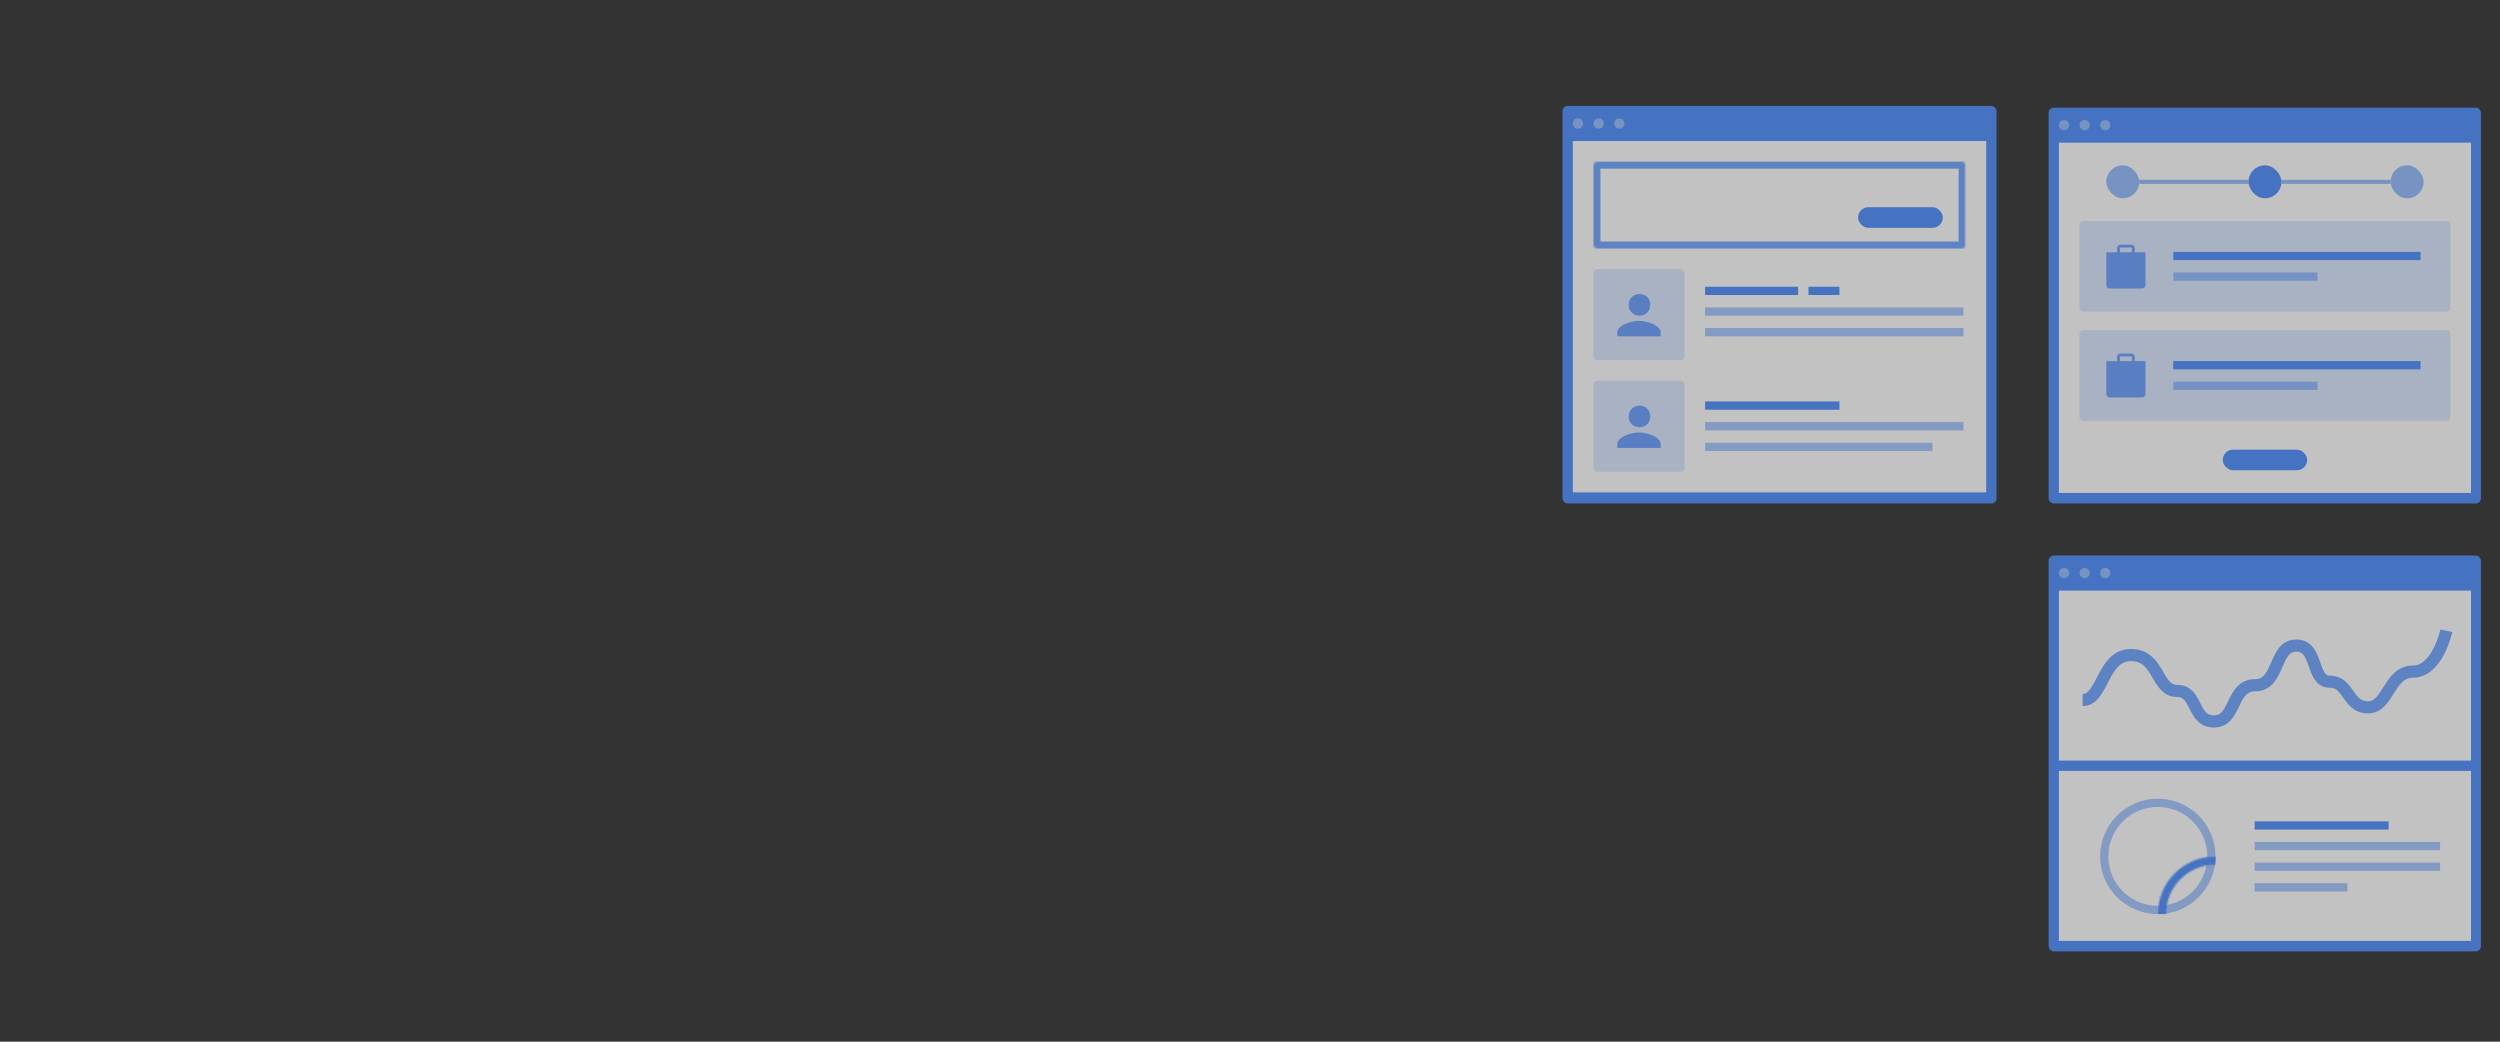 <?xml version="1.0" encoding="UTF-8"?>
<svg width="1440px" height="600px" viewBox="0 0 1440 600" version="1.1" xmlns="http://www.w3.org/2000/svg" xmlns:xlink="http://www.w3.org/1999/xlink">
    <rect x="0" y="0" width="1440" height="600" fill="#333333" stroke="none"/>
    <!-- Generator: Sketch 42 (36781) - http://www.bohemiancoding.com/sketch -->
    <title>services-web-development</title>
    <desc>Created with Sketch.</desc>
    <defs>
        <rect id="path-1" x="0" y="0" width="214.286" height="50" rx="2"></rect>
        <mask id="mask-2" maskContentUnits="userSpaceOnUse" maskUnits="objectBoundingBox" x="0" y="0" width="214.286" height="50" fill="white">
            <use xlink:href="#path-1"></use>
        </mask>
        <path d="M33.232,66.464 C14.878,66.464 0,51.585 0,33.232 C0,14.878 14.878,0 33.232,0 C51.585,0 66.464,14.878 66.464,33.232 C66.464,51.585 51.585,66.464 33.232,66.464 Z M33.232,61.716 C48.963,61.716 61.716,48.963 61.716,33.232 C61.716,17.5 48.963,4.747 33.232,4.747 C17.5,4.747 4.747,17.5 4.747,33.232 C4.747,48.963 17.5,61.716 33.232,61.716 Z" id="path-3"></path>
    </defs>
    <g id="Services" stroke="none" stroke-width="1" fill="none" fill-rule="evenodd" opacity="0.7">
        <g id="services-web-development">
            <g id="Group" transform="translate(900, 61)">
                <g id="Social">
                    <g id="holder">
                        <rect id="bg" fill="#4D8FFF" x="0" y="0" width="250" height="229" rx="3"></rect>
                        <path d="M8.929,13.12 C7.285,13.12 5.952,11.785 5.952,10.138 C5.952,8.491 7.285,7.156 8.929,7.156 C10.572,7.156 11.905,8.491 11.905,10.138 C11.905,11.785 10.572,13.12 8.929,13.12 Z M20.833,13.12 C19.19,13.12 17.857,11.785 17.857,10.138 C17.857,8.491 19.19,7.156 20.833,7.156 C22.477,7.156 23.81,8.491 23.81,10.138 C23.81,11.785 22.477,13.12 20.833,13.12 Z M32.738,13.12 C31.094,13.12 29.762,11.785 29.762,10.138 C29.762,8.491 31.094,7.156 32.738,7.156 C34.382,7.156 35.714,8.491 35.714,10.138 C35.714,11.785 34.382,13.12 32.738,13.12 Z" id="dots" fill="#FFFFFF" opacity="0.4"></path>
                    </g>
                    <rect id="bg" fill="#FFFFFF" x="5.952" y="20.238" width="238.095" height="202.381"></rect>
                    <g id="comment_2" transform="translate(17.857, 158.333)" fill="#4D8FFF">
                        <g id="text" transform="translate(64.286, 11.905)">
                            <rect id="Rectangle-473" x="0" y="0" width="77.381" height="4.762"></rect>
                            <rect id="Rectangle-473-Copy" opacity="0.5" x="0" y="11.905" width="148.81" height="4.762"></rect>
                            <rect id="Rectangle-473-Copy-12" opacity="0.5" x="0" y="23.81" width="130.952" height="4.762"></rect>
                        </g>
                        <rect id="Rectangle-471" opacity="0.2" x="0" y="0" width="52.381" height="52.381" rx="2"></rect>
                        <path d="M32.738,20.536 C32.738,24.077 30.03,26.786 26.488,26.786 C22.946,26.786 20.238,24.077 20.238,20.536 C20.238,16.994 22.946,14.286 26.488,14.286 C30.03,14.286 32.738,16.994 32.738,20.536 L32.738,20.536 Z M13.69,36.513 C13.69,32.157 22.024,29.762 26.19,29.762 C30.357,29.762 38.69,32.157 38.69,36.513 L38.69,38.69 L13.69,38.69 L13.69,36.513 L13.69,36.513 Z" id="user" opacity="0.8"></path>
                    </g>
                    <g id="comment_1" transform="translate(17.857, 94.048)" fill="#4D8FFF">
                        <g id="text" transform="translate(64.286, 10.119)">
                            <rect id="Rectangle-473" x="0" y="0" width="53.571" height="4.762"></rect>
                            <rect id="Rectangle-473-Copy-15" x="59.524" y="0" width="17.857" height="4.762"></rect>
                            <rect id="Rectangle-473-Copy" opacity="0.5" x="0" y="11.905" width="148.81" height="4.762"></rect>
                            <rect id="Rectangle-473-Copy-12" opacity="0.5" x="0" y="23.81" width="148.81" height="4.762"></rect>
                        </g>
                        <rect id="Rectangle-471" opacity="0.2" x="2.84217094e-14" y="0" width="52.381" height="52.381" rx="2"></rect>
                        <path d="M32.738,20.536 C32.738,24.077 30.03,26.786 26.488,26.786 C22.946,26.786 20.238,24.077 20.238,20.536 C20.238,16.994 22.946,14.286 26.488,14.286 C30.03,14.286 32.738,16.994 32.738,20.536 L32.738,20.536 Z M13.69,36.513 C13.69,32.157 22.024,29.762 26.19,29.762 C30.357,29.762 38.69,32.157 38.69,36.513 L38.69,38.69 L13.69,38.69 L13.69,36.513 L13.69,36.513 Z" id="user" opacity="0.8"></path>
                    </g>
                    <g id="comment" transform="translate(17.857, 32.143)">
                        <use id="Rectangle-471-Copy-8" stroke="#4D8FFF" mask="url(#mask-2)" stroke-width="8" fill="#FFFFFF" opacity="0.8" xlink:href="#path-1"></use>
                        <rect id="btn-copy-3" fill="#4D8FFF" x="152.381" y="26.19" width="48.81" height="11.905" rx="5.952"></rect>
                    </g>
                </g>
                <g id="Graphs" transform="translate(280, 259)">
                    <g id="holder">
                        <rect id="bg" fill="#4D8FFF" x="0" y="0" width="249" height="228" rx="3"></rect>
                        <path d="M8.893,13.062 C7.256,13.062 5.929,11.733 5.929,10.094 C5.929,8.454 7.256,7.125 8.893,7.125 C10.53,7.125 11.857,8.454 11.857,10.094 C11.857,11.733 10.53,13.062 8.893,13.062 Z M20.75,13.062 C19.113,13.062 17.786,11.733 17.786,10.094 C17.786,8.454 19.113,7.125 20.75,7.125 C22.387,7.125 23.714,8.454 23.714,10.094 C23.714,11.733 22.387,13.062 20.75,13.062 Z M32.607,13.062 C30.97,13.062 29.643,11.733 29.643,10.094 C29.643,8.454 30.97,7.125 32.607,7.125 C34.244,7.125 35.571,8.454 35.571,10.094 C35.571,11.733 34.244,13.062 32.607,13.062 Z" id="dots" fill="#FFFFFF" opacity="0.4"></path>
                    </g>
                    <g id="graph_2" transform="translate(5.934, 124.026)">
                        <rect id="bg" fill="#FFFFFF" x="0" y="0" width="237.37" height="97.915"></rect>
                        <g id="text" transform="translate(112.751, 29.078)" fill="#4D8FFF">
                            <rect id="Rectangle-473" x="0" y="0" width="77.145" height="4.747"></rect>
                            <rect id="Rectangle-473-Copy" opacity="0.5" x="0" y="11.868" width="106.816" height="4.747"></rect>
                            <rect id="Rectangle-473-Copy-12" opacity="0.5" x="0" y="23.737" width="106.816" height="4.747"></rect>
                            <rect id="Rectangle-473-Copy-14" opacity="0.5" x="0" y="35.605" width="53.408" height="4.747"></rect>
                        </g>
                        <g id="Rectangle-1088" transform="translate(23.737, 16.022)">
                            <mask id="mask-4" fill="white">
                                <use xlink:href="#path-3"></use>
                            </mask>
                            <use id="Mask" fill-opacity="0.5" fill="#4D8FFF" xlink:href="#path-3"></use>
                            <rect fill="#4D8FFF" mask="url(#mask-4)" x="33.232" y="33.232" width="33.232" height="33.232"></rect>
                        </g>
                    </g>
                    <g id="graph_1" transform="translate(5.934, 20.176)">
                        <rect id="bg-copy-6" fill="#FFFFFF" x="0" y="0" width="237.37" height="97.915"></rect>
                        <path d="M13.649,63.052 C25.545,63.052 24.876,37.145 41.473,37.145 C58.07,37.145 55.791,57.786 68.029,57.786 C80.266,57.786 76.335,75.365 89.356,75.365 C102.378,75.365 98.815,54.516 113.064,54.516 C127.313,54.516 123.599,31.669 136.67,31.669 C149.741,31.669 144.881,52.478 156.073,52.478 C167.265,52.478 166.033,67.264 178.013,67.264 C189.993,67.264 189.862,46.666 203.991,46.666 C218.121,46.666 223.143,23.144 223.143,23.144" id="Path-213" stroke="#4D8FFF" stroke-width="7" opacity="0.8"></path>
                    </g>
                </g>
                <g id="Payment" transform="translate(280, 1)">
                    <g id="holder">
                        <rect id="bg" fill="#4D8FFF" x="0" y="0" width="249" height="228" rx="3"></rect>
                        <path d="M8.893,13.062 C7.256,13.062 5.929,11.733 5.929,10.094 C5.929,8.454 7.256,7.125 8.893,7.125 C10.53,7.125 11.857,8.454 11.857,10.094 C11.857,11.733 10.53,13.062 8.893,13.062 Z M20.75,13.062 C19.113,13.062 17.786,11.733 17.786,10.094 C17.786,8.454 19.113,7.125 20.75,7.125 C22.387,7.125 23.714,8.454 23.714,10.094 C23.714,11.733 22.387,13.062 20.75,13.062 Z M32.607,13.062 C30.97,13.062 29.643,11.733 29.643,10.094 C29.643,8.454 30.97,7.125 32.607,7.125 C34.244,7.125 35.571,8.454 35.571,10.094 C35.571,11.733 34.244,13.062 32.607,13.062 Z" id="dots" fill="#FFFFFF" opacity="0.4"></path>
                    </g>
                    <rect id="bg" fill="#FFFFFF" x="5.934" y="20.176" width="237.37" height="201.764"></rect>
                    <rect id="btn" fill="#4D8FFF" x="100.289" y="197.017" width="48.661" height="11.868" rx="5.934"></rect>
                    <g id="product_2" transform="translate(17.803, 128.18)" fill="#4D8FFF">
                        <rect id="Rectangle-471" opacity="0.2" x="0" y="0" width="213.633" height="52.221" rx="2"></rect>
                        <g id="Group-31" transform="translate(54.002, 17.803)">
                            <rect id="Rectangle-473-Copy" x="0" y="0" width="142.422" height="4.747"></rect>
                            <rect id="Rectangle-473-Copy-12" opacity="0.5" x="0" y="11.868" width="83.079" height="4.747"></rect>
                        </g>
                        <path d="M31.773,17.834 C31.792,17.723 31.808,17.61 31.808,17.493 L31.808,15.45 C31.808,14.359 30.91,13.471 29.806,13.471 L23.602,13.471 C22.499,13.471 21.602,14.359 21.602,15.45 L21.602,17.493 C21.602,17.61 21.616,17.723 21.636,17.834 L15.429,17.834 L15.429,36.771 C15.429,37.862 16.327,38.75 17.43,38.75 L35.979,38.75 C37.082,38.75 37.979,37.862 37.979,36.771 L37.979,17.834 L31.773,17.834 L31.773,17.834 Z M23.257,17.493 L23.257,15.45 C23.257,15.262 23.412,15.109 23.602,15.109 L29.806,15.109 C29.997,15.109 30.152,15.262 30.152,15.45 L30.152,17.493 C30.152,17.681 29.997,17.834 29.806,17.834 L23.602,17.834 C23.412,17.834 23.257,17.681 23.257,17.493 L23.257,17.493 Z" id="Shape-Copy-9" opacity="0.8"></path>
                    </g>
                    <g id="product_1" transform="translate(17.803, 65.277)" fill="#4D8FFF">
                        <rect id="Rectangle-471" opacity="0.2" x="0" y="0" width="213.633" height="52.221" rx="2"></rect>
                        <g id="Group-31" transform="translate(54.002, 17.803)">
                            <rect id="Rectangle-473-Copy" x="0" y="0" width="142.422" height="4.747"></rect>
                            <rect id="Rectangle-473-Copy-12" opacity="0.5" x="0" y="11.868" width="83.079" height="4.747"></rect>
                        </g>
                        <path d="M31.773,18.012 C31.792,17.901 31.808,17.787 31.808,17.671 L31.808,15.628 C31.808,14.536 30.91,13.649 29.806,13.649 L23.602,13.649 C22.499,13.649 21.602,14.536 21.602,15.628 L21.602,17.671 C21.602,17.788 21.616,17.901 21.636,18.012 L15.429,18.012 L15.429,36.948 C15.429,38.04 16.327,38.928 17.43,38.928 L35.979,38.928 C37.082,38.928 37.979,38.04 37.979,36.948 L37.979,18.012 L31.773,18.012 L31.773,18.012 Z M23.257,17.671 L23.257,15.628 C23.257,15.44 23.412,15.286 23.602,15.286 L29.806,15.286 C29.997,15.286 30.152,15.44 30.152,15.628 L30.152,17.671 C30.152,17.859 29.997,18.012 29.806,18.012 L23.602,18.012 C23.412,18.012 23.257,17.859 23.257,17.671 L23.257,17.671 Z" id="Shape" opacity="0.8"></path>
                    </g>
                    <g id="progress-bar" transform="translate(33.232, 33.232)" fill="#4D8FFF">
                        <rect id="Rectangle-1345" opacity="0.6" x="0" y="0" width="18.99" height="18.99" rx="9.495"></rect>
                        <rect id="Rectangle-1345-Copy" x="81.893" y="0" width="18.99" height="18.99" rx="9.495"></rect>
                        <rect id="Rectangle-1345-Copy-2" opacity="0.6" x="163.785" y="0" width="18.99" height="18.99" rx="9.495"></rect>
                        <rect id="Rectangle-1348" fill-opacity="0.6" x="18.99" y="8.308" width="62.903" height="2.374"></rect>
                        <rect id="Rectangle-1348-Copy" fill-opacity="0.6" x="100.882" y="8.308" width="62.903" height="2.374"></rect>
                    </g>
                </g>
            </g>
        </g>
    </g>
</svg>